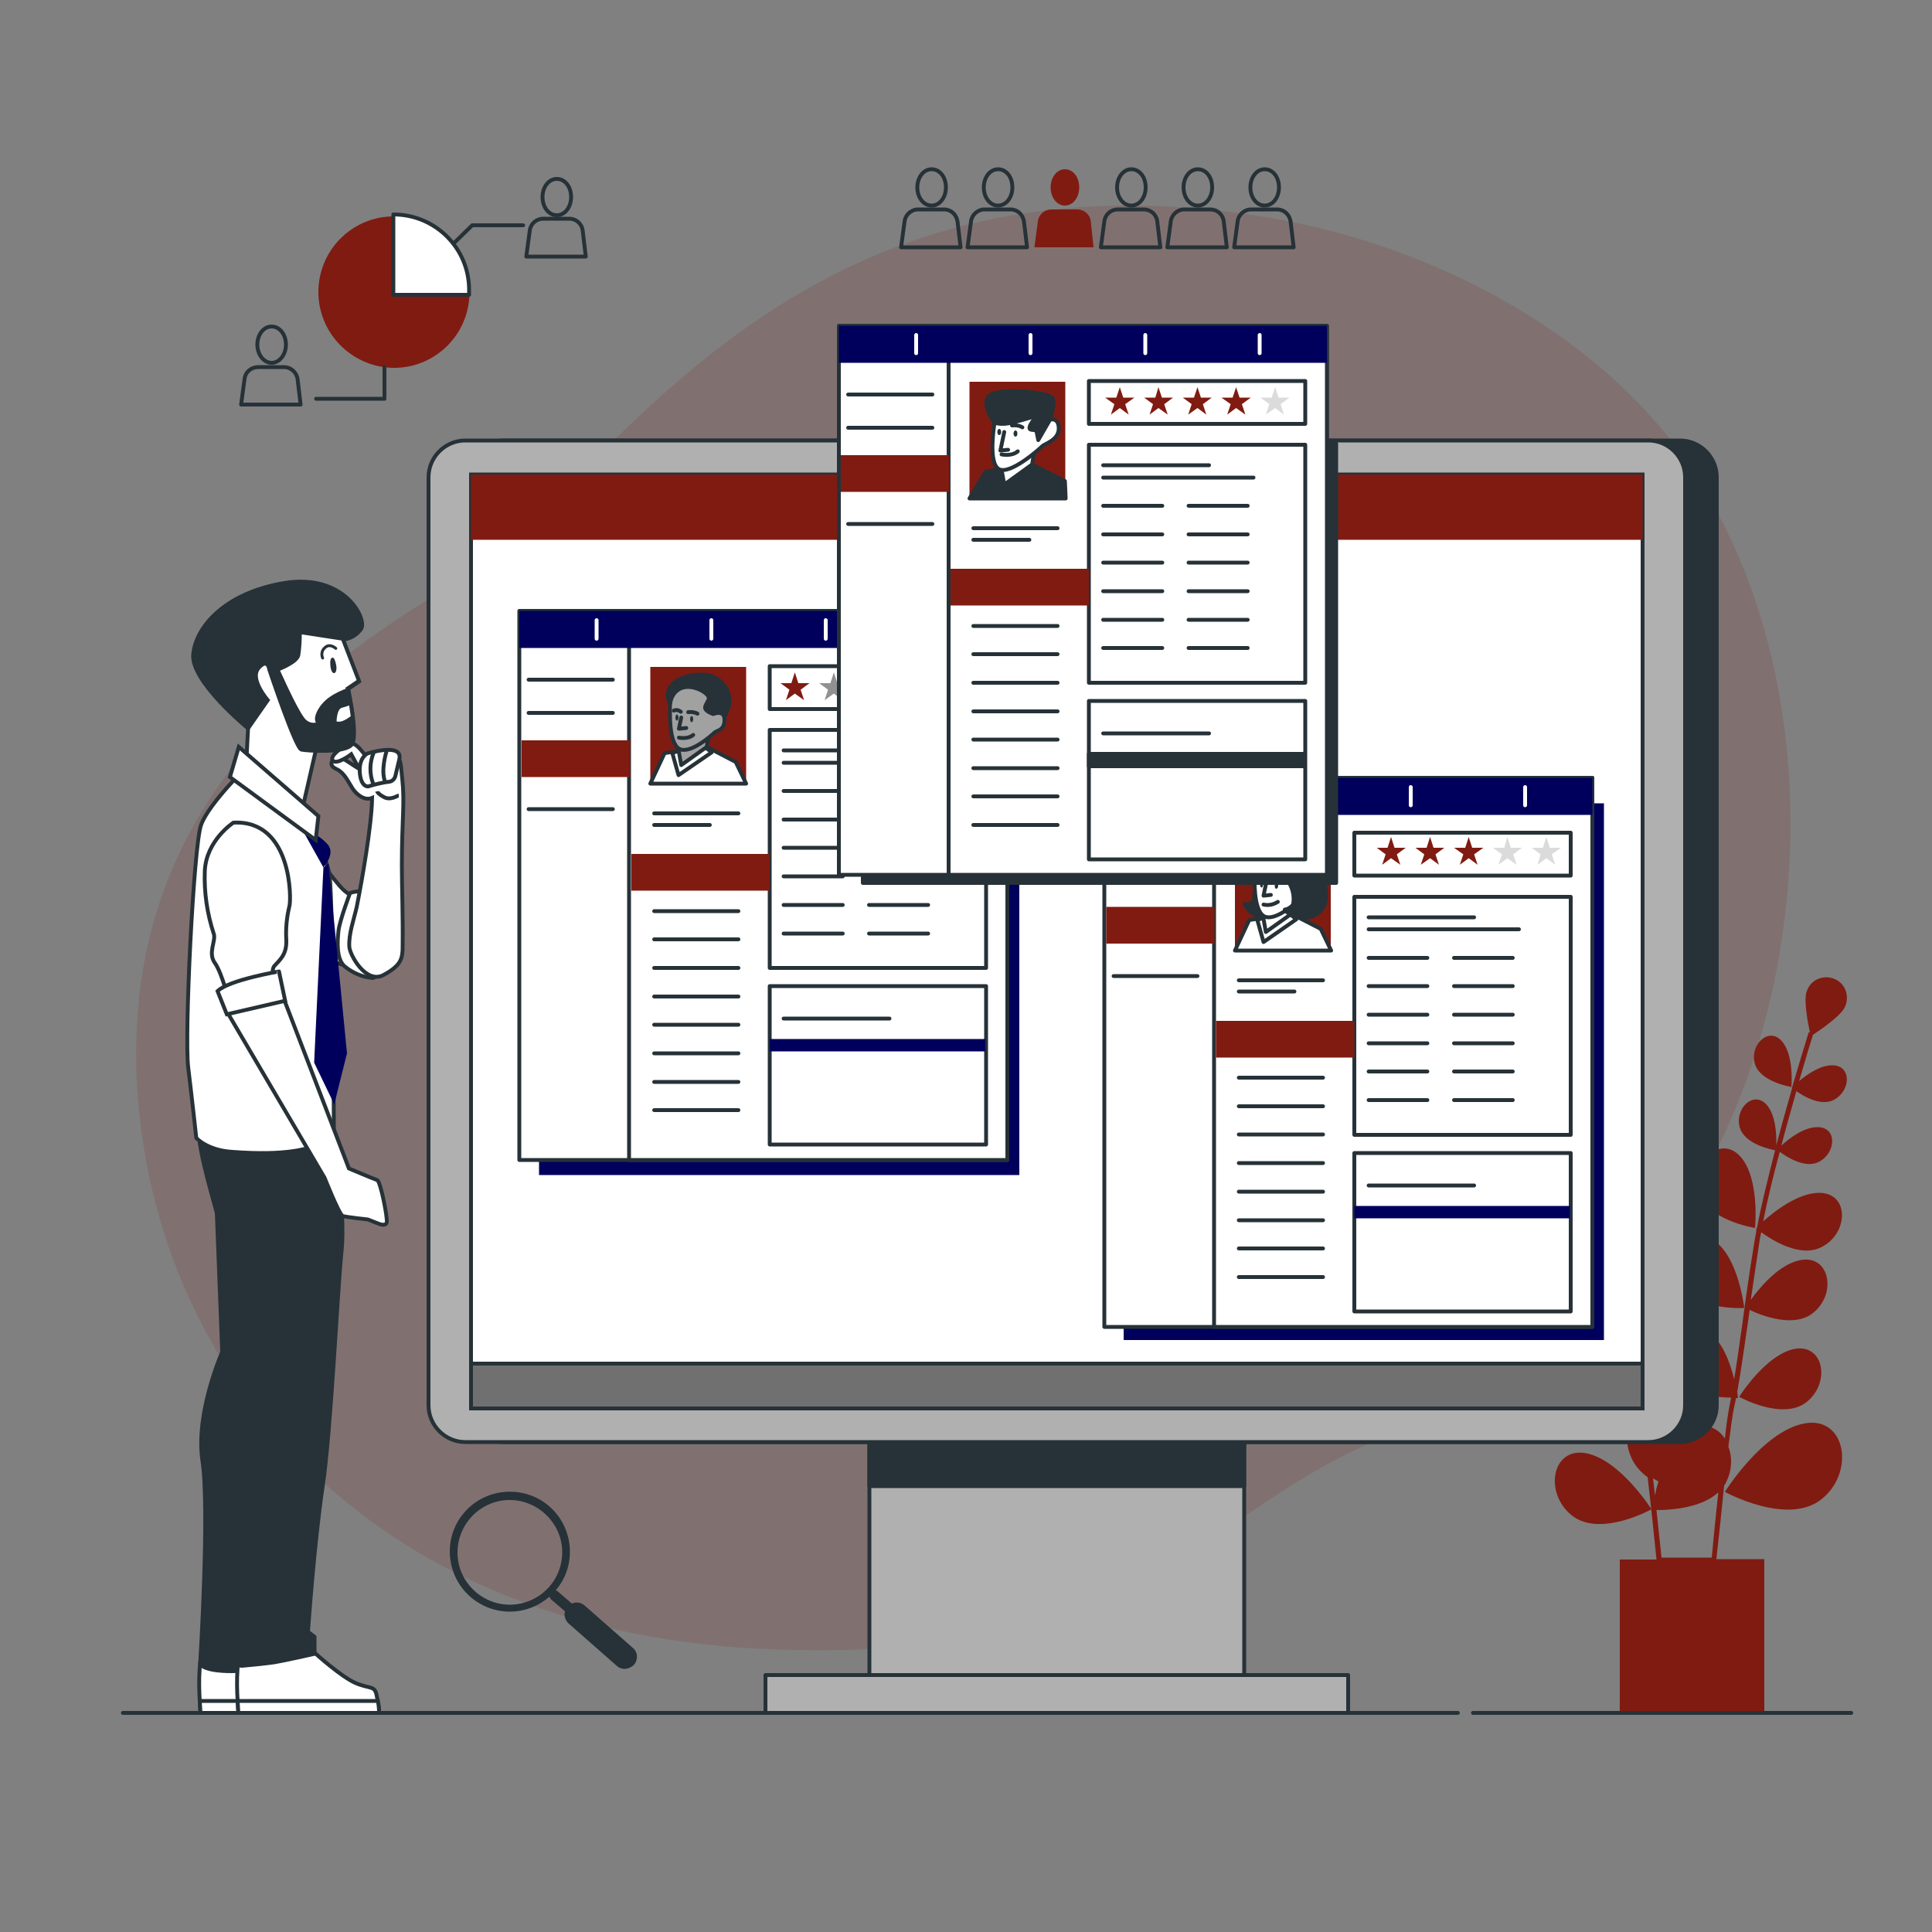 <?xml version="1.0" encoding="utf-8"?>
<!-- Generator: Adobe Illustrator 24.1.1, SVG Export Plug-In . SVG Version: 6.00 Build 0)  -->
<svg version="1.1" id="Layer_1" xmlns="http://www.w3.org/2000/svg" xmlns:xlink="http://www.w3.org/1999/xlink" x="0px" y="0px"
	 viewBox="0 0 500 500" style="enable-background:new 0 0 500 500;" xml:space="preserve">
<rect x="0" y="0" width="500" height="500" fill="#808080" stroke="none"/>
<style type="text/css">
	.st0{opacity:0.15;}
	.st1{fill:#801B12;}
	.st2{fill:#263238;}
	.st3{fill:none;stroke:#263238;stroke-linecap:round;stroke-linejoin:round;}
	.st4{fill:#FFFFFF;stroke:#263238;stroke-linecap:round;stroke-linejoin:round;}
	.st5{fill:#263238;stroke:#263238;stroke-linecap:round;stroke-linejoin:round;}
	.st6{fill:#B0B0B0;stroke:#263238;stroke-linecap:round;stroke-linejoin:round;}
	.st7{fill:#FFFFFF;stroke:#263238;stroke-miterlimit:10;}
	.st8{fill:#707070;stroke:#263238;stroke-linecap:round;stroke-linejoin:round;}
	.st9{fill:#263238;stroke:#263238;stroke-miterlimit:10;}
	.st10{fill:none;stroke:#263238;stroke-miterlimit:10;}
	.st11{fill:none;stroke:#263238;stroke-width:0.75;stroke-linecap:round;stroke-linejoin:round;}
	.st12{fill:#00005C;}
	.st13{fill:#DBDBDB;}
	.st14{fill:none;stroke:#FFFFFF;stroke-linecap:round;stroke-linejoin:round;}
	.st15{fill:#A1A1A1;stroke:#263238;stroke-linecap:round;stroke-linejoin:round;}
	.st16{fill:#919191;}
</style>
<g id="freepik--background-simple--inject-2" class="st0">
	<path class="st1" d="M450.8,282.7c-13.6,35.4-41.3,73.7-80.3,85c-58.9,17.1-66,63.4-171.5,59.1c-15.4-0.6-30.7-2.7-45.6-6.5
		c-7.3-1.9-14.5-4.2-21.5-7C70.3,389,38.1,335.5,35.4,279.5c-3.5-73.7,49.3-108.8,83.6-129.4s75.6-100.2,179.4-96.8
		c15.8,0.5,31.6,2.7,46.9,6.7c34.9,9.2,70.4,29.6,91.1,59.3c1.5,2.2,3,4.5,4.4,6.9C468.5,171.8,469.3,234.4,450.8,282.7z"/>
</g>
<g id="freepik--magnifying-glass--inject-2">
	<path class="st2" d="M163.7,426.4l-12.4-10.9c-0.9-0.8-2.2-1-3.3-0.5l-3.6-3.1c-0.2-0.2-0.4-0.3-0.6-0.3c5.6-6.5,4.7-16.4-1.8-21.9
		s-16.4-4.7-21.9,1.8c-5.6,6.5-4.7,16.4,1.8,21.9c5.9,5,14.5,4.9,20.3-0.2c0.1,0.3,0.2,0.5,0.4,0.7l3.6,3.1c-0.3,1.2,0.1,2.4,1,3.2
		l12.4,10.9c1.3,1.2,3.3,1,4.5-0.3C165.2,429.5,165.1,427.5,163.7,426.4L163.7,426.4z M132,415.3c-7.5,0-13.6-6.1-13.6-13.5
		c0-7.5,6.1-13.6,13.5-13.6s13.6,6.1,13.6,13.5c0,0,0,0,0,0C145.5,409.2,139.5,415.2,132,415.3z"/>
</g>
<g id="freepik--people-icons--inject-2">
	<path class="st3" d="M244.8,48.5c0,2.6-1.6,4.7-3.7,4.7s-3.7-2.1-3.7-4.7s1.6-4.7,3.7-4.7S244.8,45.8,244.8,48.5z"/>
	<path class="st3" d="M248.6,64h-15.4l0.9-6.7c0.2-1.7,1.7-3.1,3.5-3.1h6.7c1.8,0,3.2,1.3,3.5,3.1L248.6,64z"/>
	<path class="st3" d="M262,48.5c0,2.6-1.6,4.7-3.7,4.7s-3.7-2.1-3.7-4.7s1.6-4.7,3.7-4.7S262,45.8,262,48.5z"/>
	<path class="st3" d="M265.8,64h-15.4l0.9-6.7c0.2-1.7,1.7-3.1,3.5-3.1h6.7c1.8,0,3.2,1.3,3.5,3.1L265.8,64z"/>
	<path class="st1" d="M279.3,48.5c0,2.6-1.6,4.7-3.7,4.7s-3.7-2.1-3.7-4.7s1.6-4.7,3.7-4.7S279.3,45.8,279.3,48.5z"/>
	<path class="st1" d="M283,64h-15.3l0.9-6.7c0.2-1.8,1.7-3.1,3.5-3.1h6.7c1.8,0,3.3,1.3,3.5,3.1L283,64z"/>
	<path class="st3" d="M296.5,48.5c0,2.6-1.6,4.7-3.7,4.7s-3.7-2.1-3.7-4.7s1.6-4.7,3.7-4.7S296.5,45.8,296.5,48.5z"/>
	<path class="st3" d="M300.3,64h-15.4l0.9-6.7c0.2-1.8,1.7-3.1,3.5-3.1h6.7c1.8,0,3.3,1.3,3.5,3.1L300.3,64z"/>
	<path class="st3" d="M313.7,48.5c0,2.6-1.6,4.7-3.7,4.7s-3.7-2.1-3.7-4.7s1.6-4.7,3.7-4.7S313.7,45.8,313.7,48.5z"/>
	<path class="st3" d="M317.5,64h-15.4l0.9-6.7c0.2-1.7,1.7-3.1,3.5-3.1h6.7c1.8,0,3.3,1.3,3.5,3.1L317.5,64z"/>
	<path class="st3" d="M331,48.5c0,2.6-1.6,4.7-3.7,4.7s-3.7-2.1-3.7-4.7s1.6-4.7,3.7-4.7S331,45.8,331,48.5z"/>
	<path class="st3" d="M334.8,64h-15.4l0.9-6.7c0.2-1.7,1.7-3.1,3.5-3.1h6.7c1.8,0,3.2,1.3,3.5,3.1L334.8,64z"/>
</g>
<g id="freepik--Chart--inject-2">
	<path class="st1" d="M121.5,75.2c0,0.3,0,0.5,0,0.8c-0.2,10.8-9.1,19.4-19.9,19.2C90.8,94.9,82.2,86,82.4,75.2s9.1-19.4,19.9-19.2
		C112.8,56.2,121.3,64.7,121.5,75.2z"/>
	<path class="st4" d="M101.8,55.5v20.8h19.6c0-0.1,0-0.2,0-0.3s0-0.5,0-0.8C121.5,64.3,112.7,55.5,101.8,55.5z"/>
	<path class="st3" d="M147.8,51c0,2.6-1.6,4.7-3.7,4.7s-3.7-2.1-3.7-4.7s1.6-4.7,3.7-4.7S147.8,48.3,147.8,51z"/>
	<path class="st3" d="M151.6,66.4h-15.4l0.9-6.7c0.2-1.8,1.7-3.1,3.5-3.1h6.7c1.8,0,3.3,1.3,3.5,3.1L151.6,66.4z"/>
	<path class="st3" d="M74,89.2c0,2.6-1.7,4.7-3.7,4.7s-3.7-2.1-3.7-4.7s1.6-4.7,3.7-4.7S74,86.6,74,89.2z"/>
	<path class="st3" d="M77.8,104.7H62.4l0.9-6.7c0.2-1.7,1.7-3,3.5-3h6.7c1.7,0,3.2,1.3,3.5,3L77.8,104.7z"/>
	<polyline class="st3" points="117.4,63 122.2,58.3 135.4,58.3 	"/>
	<polyline class="st3" points="99.5,95 99.5,103.2 81.8,103.2 	"/>
</g>
<g id="freepik--Plant--inject-2">
	<path class="st1" d="M463.6,281.3c0,0,0.8-8.2-2.5-11.9s-8.2,0.8-7,5.7S463.6,281.3,463.6,281.3z"/>
	<path class="st1" d="M454.2,317.8c0,0,1.3-12.8-3.8-18.5s-12.8,1.3-10.9,8.9S454.2,317.8,454.2,317.8z"/>
	<path class="st1" d="M451.4,338.5c0,0-1.4-12.8-7.6-17.3s-12.2,3.9-8.8,11S451.4,338.5,451.4,338.5z"/>
	<path class="st1" d="M464.4,349.1c-7.5,1.5-14.3,12.4-14.3,12.4s11.3,6.3,17.5,1.3S472,347.7,464.4,349.1z"/>
	<path class="st1" d="M466.9,368.4c-10.8,2.1-20.5,17.7-20.5,17.7s16.2,8.9,25,1.9S477.7,366.3,466.9,368.4z"/>
	<path class="st1" d="M446.2,384.5c0.2-0.3,0.5-0.7,0.6-1.1c1.4-2.8,1.6-6.1,0.5-9c0.6-4.7,1.1-8.6,1.5-10.3
		c0.2-0.7,0.3-1.5,0.5-2.3h0.5c0,0-0.1-0.6-0.2-1.6c0.9-4.8,1.7-10.9,2.8-18.2c0.1-1,0.3-2,0.4-3c2.9,1.4,11.4,4.8,16.4,0.8
		c6.2-4.9,4.4-15.1-3.2-13.7c-5.5,1-10.5,7-12.9,10.3c0.7-4.6,1.4-9.6,2.2-14.8c0.1-0.9,0.3-1.8,0.5-2.7c2.9,2.1,10,6.6,15.5,3.9
		c7.1-3.5,7.4-13.9-0.3-14.1c-5.5-0.1-11.7,4.7-14.7,7.4c1.1-5.5,2.6-11.8,4.3-18c1.8,1.3,6.5,4.4,10.1,2.6c4.5-2.3,4.8-8.9-0.2-9
		c-3.6-0.1-7.6,3-9.5,4.8c1.3-5,2.7-9.8,3.9-14.1c2,1.4,6.3,3.9,9.6,2.3c4.5-2.3,4.8-8.9-0.2-9c-3.1-0.1-6.6,2.3-8.7,4.1
		c1.8-6.2,3.2-10.8,3.6-12c1.8-1.2,7.4-5,8.3-7.3c1.2-2.7,0.1-5.9-2.6-7.1s-5.9-0.1-7.1,2.6c-0.1,0.2-0.1,0.3-0.2,0.5
		c-0.9,2.2,0.3,8.3,0.8,10.7l-0.3-0.1c0,0.1-1.9,6.1-4.3,14.3l-0.1,0.1l0.1,0.1c-1.3,4.5-2.7,9.5-4.1,14.8c0.1-2.5-0.1-7.8-2.5-10.5
		c-3.3-3.7-8.2,0.8-7,5.7c1.1,4.4,7.8,5.8,9.2,6.1c-1.8,7-3.6,14.2-4.7,20.1l-0.3,0.3l0.2,0.1c-0.2,1.2-0.4,2.3-0.6,3.4
		c-1.2,7.4-2.2,14.3-3,20.4c-0.8,5.7-1.5,10.7-2.2,14.9c-1-4.1-3-9.6-6.6-12.3c-1.3-1.1-3.1-1.5-4.8-1.1c0.3-4.9-3.8-9.1-8-6
		c-5.1,3.7-6.3,14.2-6.3,14.2c3.2,0.1,6.3-0.4,9.3-1.5c-0.2,1.8,0.1,3.7,1,5.3c-1,0.1-1.9,0.4-2.7,1c-1.3,1-2.3,2.3-3.1,3.7
		c-1.2,0.4-2.2,1.1-3.1,2c-0.4-2.4-0.7-5-1.1-7.9c-0.7-5-1.5-10.7-2.5-16.8c-0.1-0.9-0.3-1.8-0.5-2.8l0.1-0.1l-0.2-0.2
		c-0.9-4.9-2.4-10.8-3.9-16.5c1.1-0.2,6.6-1.4,7.5-5c1-4-3-7.7-5.7-4.7c-2,2.3-2.1,6.6-2.1,8.7c-1.1-4.3-2.3-8.5-3.4-12.1l0.1-0.1
		l-0.1-0.1c-2-6.8-3.5-11.7-3.5-11.8l-0.3,0.1c0.4-2,1.4-7,0.7-8.8c-0.9-2.2-3.5-3.3-5.7-2.4s-3.3,3.5-2.4,5.7l0,0
		c0.8,1.9,5.3,5,6.8,6c0.3,1,1.5,4.8,2.9,9.9c-1.7-1.4-4.5-3.4-7.1-3.3c-4,0.1-3.9,5.6-0.1,7.4c2.7,1.4,6.2-0.7,7.9-1.9
		c1,3.5,2.1,7.5,3.2,11.6c-1.6-1.4-4.8-4-7.8-3.9c-4,0.1-3.9,5.5-0.1,7.4c3,1.5,6.8-1,8.3-2.1c1.3,5.1,2.6,10.3,3.5,14.8
		c-2.5-2.2-7.5-6.1-12.1-6c-6.3,0.1-6,8.7-0.2,11.6c4.5,2.3,10.4-1.5,12.7-3.2c0.1,0.8,0.3,1.5,0.4,2.3c0.7,4.3,1.3,8.4,1.8,12.1
		c-2-2.7-6.1-7.6-10.6-8.5c-6.2-1.2-7.7,7.2-2.6,11.3c4.1,3.3,11.1,0.5,13.5-0.7c0.1,0.8,0.2,1.7,0.4,2.5c0.5,3.2,0.9,6.2,1.3,8.8
		c-0.9,1.2-1.6,2.5-2,3.9c-2.2-2.7-5.6-6-9.3-6.7c-6.2-1.2-7.7,7.2-2.6,11.3c3.2,2.6,8.1,1.4,11.3,0.3c0.1,1.9,0.6,3.7,1.4,5.4
		c0.9,1.8,2.3,3.4,4,4.6c0.8,6.7,1.7,15.4,2.3,21.3h-9.5v40.2h37.4v-40.3h-12.4C444.8,398.3,445.5,391.3,446.2,384.5z M448,361.7
		c-0.1,0.7-0.3,1.4-0.4,2.1c-0.3,1.5-0.8,4.6-1.2,8.5c-1.2-1.9-3.1-3.1-5.3-3.3c-0.8-1.5-1.7-3-2.7-4.4c0.6-1.5,0.7-3.2,0.3-4.8
		C441.5,361.1,444.8,361.7,448,361.7z M427.8,382.6c0.5,0.3,0.9,0.5,1.4,0.8c-0.4,1.3-0.7,2.5-0.9,3.6
		C428.1,385.5,428,384,427.8,382.6z M428.7,390.8c2.9,0,11.3-0.3,15.9-4.5h0.1c-0.7,6.2-1.3,12.4-1.7,16.8h-13
		C429.6,399.7,429.2,395.3,428.7,390.8z"/>
	<path class="st1" d="M420.9,299.4c1-4-3-7.8-5.7-4.7s-2,9.8-2,9.8S419.9,303.5,420.9,299.4z"/>
	<path class="st1" d="M420.9,334.5c0,0,10.5-1.6,12.1-7.9s-4.7-12.1-8.9-7.4S420.9,334.5,420.9,334.5z"/>
	<path class="st1" d="M410.5,376.1c-8.9-1.7-11,10.3-3.7,16.1s20.6-1.6,20.6-1.6S419.3,377.8,410.5,376.1z"/>
</g>
<g id="freepik--Device--inject-2">
	<path class="st5" d="M130.2,114h304.6c5.2,0,9.5,4.3,9.5,9.5v240.2c0,5.2-4.3,9.5-9.5,9.5H130.2c-5.2,0-9.5-4.3-9.5-9.5V123.5
		C120.7,118.3,124.9,114,130.2,114z"/>
	<rect x="225" y="188.2" class="st6" width="97" height="255.1"/>
	<rect x="225" y="184.9" class="st5" width="97" height="199.7"/>
	<rect x="198.1" y="433.5" class="st6" width="150.8" height="9.8"/>
	<path class="st6" d="M120.4,114h306.2c5.2,0,9.5,4.3,9.5,9.5v240.2c0,5.2-4.3,9.5-9.5,9.5H120.4c-5.2,0-9.5-4.3-9.5-9.5V123.5
		C110.9,118.3,115.2,114,120.4,114z"/>
	<rect x="121.9" y="122.8" class="st7" width="303.2" height="241.7"/>
	<rect x="121.9" y="352.9" class="st8" width="303.2" height="11.6"/>
	<rect x="121.9" y="122.8" class="st1" width="303.2" height="16.9"/>
</g>
<g id="freepik--Floor--inject-2">
	<line class="st3" x1="381.2" y1="443.3" x2="479.1" y2="443.3"/>
	<line class="st3" x1="31.8" y1="443.3" x2="377.3" y2="443.3"/>
</g>
<g id="freepik--Character--inject-2">
	<path class="st7" d="M88.3,443.3H51.9c0,0-0.1-1.2-0.2-3.1c-0.3-4.5-0.4-12.7,1.9-15.9c3.2-4.5,18.1,3.5,18.1,3.5s6.8,6.2,10.6,7.8
		s4.9,0.5,5.4,3.3c0.1,0.5,0.2,0.9,0.2,1.3C88.2,441.3,88.3,442.3,88.3,443.3z"/>
	<path class="st7" d="M88.3,443.3H51.9c0,0-0.1-1.2-0.2-3.1H88C88.2,441.3,88.3,442.3,88.3,443.3z"/>
	<path class="st9" d="M55.3,292.9l2.2,57c0,0-7,15.8-5.1,28.2s-0.6,52.5-0.6,52.5s0.6,1.9,8.2,1.9s8.9-5.4,8.9-5.4s6.3-72.1,7-77.5
		s7.9-55.1,7.9-55.1L55.3,292.9z"/>
	<path class="st7" d="M98.1,443.3H61.7c0,0-0.1-1.2-0.2-3.1c-0.3-4.5-0.4-12.7,1.9-15.9c3.2-4.5,18.1,3.5,18.1,3.5s6.8,6.2,10.6,7.8
		s4.9,0.5,5.4,3.3c0.1,0.5,0.2,0.9,0.2,1.3C98,441.3,98.1,442.3,98.1,443.3z"/>
	<path class="st7" d="M98.1,443.3H61.7c0,0-0.1-1.2-0.2-3.1h36.3C98,441.3,98.1,442.3,98.1,443.3z"/>
	<path class="st9" d="M86.2,291.1c0,0,3.3,22.4,2.2,32.7s-2.7,46.2-4.9,60.9s-3.8,37.6-3.8,37.6l1.7,1.3v4.4c0,0-7.4,1.7-10.4,2.2
		c-2.1,0.3-5.9,0.7-8.3,0.9c-0.7,0.1-1.4-0.5-1.5-1.2c0-0.1,0-0.3,0-0.4l1-4.9l1.1-5.9c0,0-6.1-37.7-5-44.2s4.9-21.7,4.9-23.4
		s-5.4-29.9-6.5-34.8s-5.4-17.9-5.4-25S86.2,291.1,86.2,291.1z"/>
	<path class="st7" d="M78.6,217c0,0,7.9,11.1,10.3,13.3s10.3,6.5,10.1,10s-1.1,7.6-5.4,9.5S80,245.5,80,245.5L78.6,217z"/>
	<path class="st7" d="M90.6,231.1c0,0-2.7,7.1-3,9.8s-0.6,7.3,1.6,9.2c2.1,1.7,4.6,2.8,7.3,3c1.6,0,2.2-10.9,2.4-12.8s1.9-6,0.3-7.9
		S92.8,230.3,90.6,231.1z"/>
	<path class="st7" d="M96.3,206.5c-1.9,0.8-4-0.8-5.1-2.5s-2-3.8-3.8-4.8c-0.6-0.3-1.3-0.6-1.5-1.1c-0.5-1,0.7-2.1,1.8-2.1
		s4.3,2.6,5.4,3c3.6,1.2,5.3-2.9,9-2.6c0.5,0,0.9,0.1,1.3,0.4c0.4,0.4,0.6,4.2,0.7,4.7c0.7,6.6-0.1,10.1-0.1,22.7
		c0,4.8,0.3,13,0.2,20.7c0,3.1-0.3,4.9-4.9,7.4s-8.8-5.2-8.9-7.3c-0.2-3.3,1.2-7.1,1.9-10.2C93.7,227.8,96.2,213.5,96.3,206.5z"/>
	<path class="st7" d="M94.5,195.5c0,0-0.2-0.3-0.5-0.7c-0.7-0.9-2-2.4-3-2.4c-1.4,0.1-5.9,3.1-4.9,4.4s4.8-1.6,4.8-1.6l2.4,4.4
		l3.7-0.5L94.5,195.5z"/>
	<path class="st7" d="M95.1,195c0,0-2.2,1-2,4.7s1.9,4.1,2.6,3.7c1.7-0.5,3.4-0.9,5.1-1.1c0.7-0.1,1.3-0.7,1.5-1.4
		c0.2-0.8,0.5-2.1,1-4.2C104.6,192,95.1,195,95.1,195z"/>
	<path class="st10" d="M96.7,194.8c-1.1,2.6-1.1,5.5-0.1,8.1"/>
	<path class="st10" d="M100.1,194.2c0,0-1.7,5.1-0.4,8.2"/>
	<path class="st10" d="M97.6,204.8c0,0,0.1,0.6,1.8,1.5s3.4-0.4,3.8-0.4"/>
	<path class="st7" d="M64.2,188.5l-0.7,13.4l14.4,9l4.1-17.9l-11.5-25c0,0-3.2-1.9-5.8,3.6s0.2,10.9,0.2,10.9L64.2,188.5z"/>
	<path class="st9" d="M88.7,165.5l4.2,10.9l-2.8,1.9c0,0,2.6,11.9,1,14.3S79.5,194.3,78,194s-8.3-20.7-8.3-20.7s-0.4-3.2-2.8-0.4
		s2.4,8.3,2.4,8.3l-5.1,7.3c0,0-14.8-12.1-14.2-19.1s8-15.9,23.5-18.5S95,160,93.5,162.7C92.4,164.3,90.6,165.4,88.7,165.5z"/>
	<path class="st7" d="M88.3,182.7c-1.8,0.5-1.7,4.4-1.7,4.4c0.9,0.3,1.8,0.2,2.6-0.2c0.7-0.3,1.4-0.8,2.1-1.3
		c-0.2-1.3-0.3-2.5-0.6-3.7C90,182.2,89.1,182.5,88.3,182.7z"/>
	<path class="st7" d="M77.2,169.6c-0.5,1.9-5.4,3.7-5.4,3.7l1.3,2.8c0,0,4,8.9,5.7,10.5s4.1,0.9,3.4,0.1s0.6-4,3.4-5.9
		c1.4-1,3-1.7,4.6-2.3c0-0.3-0.1-0.4-0.1-0.4l2.8-1.9l-4.2-10.9l-11.1-1.7C77.6,165.7,77.5,167.7,77.2,169.6z"/>
	<path class="st2" d="M87,172.1c0.2,1.1,0,2-0.5,2.1s-0.9-0.8-1-1.9s0-2,0.5-2.1S86.8,171.1,87,172.1z"/>
	<path class="st11" d="M86.9,167.8c0,0-1.6-1.5-2.9-0.1c-0.7,0.6-0.9,1.7-0.5,2.6"/>
	<path class="st7" d="M64.6,197.7c0,0-10.7,10.3-12.6,15.9s-4.3,54.4-3.3,62.6s2.1,18.3,2.1,18.3s2.8,3.2,9.3,3.6
		c27.7,2.1,26.3-6.9,26.3-6.9s-0.2-57.9-1.1-64.6s-8.8-19.6-12.3-22.8C70.3,201.5,67.5,199.5,64.6,197.7z"/>
	<path class="st12" d="M77.5,213.4l6.2,11.1c0,0,2.6-2.9,1.6-5.2S77.5,213.4,77.5,213.4z"/>
	<polygon class="st12" points="83.7,224.5 81.3,275 86.5,285.8 89.8,272.6 85,223.5 	"/>
	<polygon class="st7" points="61.8,193.3 82.4,211.2 81.7,217.4 59.5,201.1 	"/>
	<path class="st7" d="M58.6,261.6l25.4,43.2c0,0,3.8,9.6,4.7,9.9s6.5,0.9,6.5,0.9l2.8,1.1c0,0,1.9,0.8,2.1-0.4s-1.6-10.6-2.5-10.9
		s-7.3-3-7.3-3L72.5,256L58.6,261.6z"/>
	<path class="st7" d="M60.4,212.9c0,0-7.1,4.6-7.4,12.6c-0.2,5.5,0.6,10.9,2.3,16.1c0.7,1.8-1.6,5,0.3,7.6s3.9,10.8,3.9,10.8
		l12.5-2.7c0,0-2.4-5.7-1-7.3s3.2-2.9,3.1-6.6c-0.2-3,0.1-6,0.8-8.9C75.4,233,75.7,212.1,60.4,212.9z"/>
	<path class="st7" d="M56.3,256.5l2.4,6l15.1-3.5l-1.6-7.6C72.3,251.4,59.2,253.6,56.3,256.5z"/>
</g>
<g id="freepik--profile-3--inject-2">
	<rect x="290.8" y="207.9" class="st12" width="124.3" height="138.9"/>
	<rect x="285.8" y="201.3" class="st4" width="126.3" height="142.1"/>
	<rect x="314.2" y="201.3" class="st4" width="97.9" height="142.1"/>
	<rect x="285.8" y="201.3" class="st12" width="126.3" height="9.6"/>
	<rect x="319.6" y="215.7" class="st1" width="24.8" height="30.3"/>
	<path class="st5" d="M324.6,224.8c0,0,0.5,8.3-0.5,8.8c-0.6,0.3-1.3,0.5-2,0.4c0.8,1.5,2.1,2.7,3.7,3.3c2.6,0.9,4.6-1.5,4.6-1.5
		l-2.8-11.4L324.6,224.8z"/>
	<polygon class="st4" points="319.6,246 323.3,238.1 334.2,236.5 341.8,240.4 344.5,246 	"/>
	<polygon class="st4" points="325.4,238.1 327,243.8 335.5,237.9 332.5,235.5 	"/>
	<polygon class="st4" points="334.8,232.8 334.2,236.5 327.6,241.2 326.8,236.7 	"/>
	<path class="st4" d="M324.7,227c0,0-0.4,8.5,2.4,10.1s8.5-3.6,9.1-4.2s4.1-1.5,4.1-4.3s-2.1-2.1-2.1-2.1s1.3-3.7,0.6-5.2
		s-9.5-2-12.3-0.3S324.7,227,324.7,227z"/>
	<path class="st5" d="M333.4,224.8c-0.9,0.9-0.9,2.4,0,3.3c1.1,1.7,1.6,3.7,1.3,5.7c-0.2,1.3-2.2,1.6-2.2,1.6s0.5,1.1,2.9,1.8
		s6.2,0.3,7.5-3.4s-1.8-11.3-2.9-13.3s-7.5-3.7-11.7-2.8s-5.9,3.5-5.5,5.1s1.5,2.6,4.2,2.6C329.1,225.5,331.3,225.3,333.4,224.8z"/>
	<path class="st3" d="M325.7,227.1c0.6-0.3,1.3-0.1,1.8,0.3"/>
	<polyline class="st3" points="327.6,228.9 327,231.8 328.9,231.6 	"/>
	<path class="st2" d="M330.8,229.2c0,0.4-0.2,0.8-0.5,0.8s-0.4-0.3-0.4-0.8s0.2-0.8,0.4-0.8S330.8,228.8,330.8,229.2z"/>
	<path class="st2" d="M326.9,228.9c0,0.4-0.2,0.8-0.4,0.8s-0.4-0.3-0.4-0.8s0.2-0.8,0.4-0.8S326.9,228.5,326.9,228.9z"/>
	<path class="st3" d="M329.4,227.4c0.8-0.1,1.7,0,2.4,0.4"/>
	<path class="st3" d="M327,234.1c1.3,0.3,2.6,0,3.7-0.7"/>
	<rect x="350.5" y="215.5" class="st4" width="56" height="11.1"/>
	<polygon class="st1" points="360,216.6 360.9,219.4 363.8,219.4 361.5,221.1 362.4,223.8 360,222.1 357.7,223.8 358.6,221.1 
		356.3,219.4 359.1,219.4 	"/>
	<polygon class="st1" points="370.1,216.6 371,219.4 373.8,219.4 371.5,221.1 372.4,223.8 370.1,222.1 367.7,223.8 368.6,221.1 
		366.3,219.4 369.2,219.4 	"/>
	<polygon class="st1" points="380.1,216.6 381,219.4 383.9,219.4 381.5,221.1 382.4,223.8 380.1,222.1 377.8,223.8 378.7,221.1 
		376.3,219.4 379.2,219.4 	"/>
	<polygon class="st13" points="390.1,216.6 391,219.4 393.9,219.4 391.6,221.1 392.5,223.8 390.1,222.1 387.8,223.8 388.7,221.1 
		386.4,219.4 389.3,219.4 	"/>
	<polygon class="st13" points="400.2,216.6 401.1,219.4 404,219.4 401.6,221.1 402.5,223.8 400.2,222.1 397.9,223.8 398.7,221.1 
		396.4,219.4 399.3,219.4 	"/>
	<rect x="350.5" y="232.1" class="st4" width="56" height="61.6"/>
	<rect x="350.5" y="298.4" class="st4" width="56" height="41"/>
	<line class="st3" x1="320.6" y1="253.7" x2="342.4" y2="253.7"/>
	<line class="st3" x1="320.6" y1="278.9" x2="342.4" y2="278.9"/>
	<line class="st3" x1="288.2" y1="252.6" x2="309.9" y2="252.6"/>
	<line class="st3" x1="288.2" y1="227.7" x2="309.9" y2="227.7"/>
	<line class="st3" x1="288.2" y1="219" x2="309.9" y2="219"/>
	<line class="st3" x1="320.6" y1="286.3" x2="342.4" y2="286.3"/>
	<line class="st3" x1="320.6" y1="293.6" x2="342.4" y2="293.6"/>
	<line class="st3" x1="320.6" y1="301" x2="342.4" y2="301"/>
	<line class="st3" x1="320.6" y1="308.4" x2="342.4" y2="308.4"/>
	<line class="st3" x1="320.6" y1="315.8" x2="342.4" y2="315.8"/>
	<line class="st3" x1="320.6" y1="323.1" x2="342.4" y2="323.1"/>
	<line class="st3" x1="320.6" y1="330.5" x2="342.4" y2="330.5"/>
	<line class="st3" x1="320.6" y1="256.6" x2="335" y2="256.6"/>
	<rect x="314.7" y="264.2" class="st1" width="35.8" height="9.5"/>
	<rect x="286.3" y="234.7" class="st1" width="28" height="9.5"/>
	<line class="st3" x1="354.2" y1="237.4" x2="381.5" y2="237.4"/>
	<line class="st3" x1="354.2" y1="306.8" x2="381.5" y2="306.8"/>
	<line class="st3" x1="354.2" y1="247.9" x2="369.4" y2="247.9"/>
	<line class="st3" x1="354.2" y1="255.2" x2="369.4" y2="255.2"/>
	<line class="st3" x1="354.2" y1="262.6" x2="369.4" y2="262.6"/>
	<line class="st3" x1="354.2" y1="270" x2="369.4" y2="270"/>
	<line class="st3" x1="354.2" y1="277.3" x2="369.4" y2="277.3"/>
	<line class="st3" x1="354.2" y1="284.7" x2="369.4" y2="284.7"/>
	<line class="st3" x1="376.3" y1="247.9" x2="391.5" y2="247.9"/>
	<line class="st3" x1="376.3" y1="255.2" x2="391.5" y2="255.2"/>
	<line class="st3" x1="376.3" y1="262.6" x2="391.5" y2="262.6"/>
	<line class="st3" x1="376.3" y1="270" x2="391.5" y2="270"/>
	<line class="st3" x1="376.3" y1="277.3" x2="391.5" y2="277.3"/>
	<line class="st3" x1="376.3" y1="284.7" x2="391.5" y2="284.7"/>
	<line class="st3" x1="354.2" y1="240.5" x2="393.1" y2="240.5"/>
	<rect x="350.5" y="312.1" class="st12" width="55.8" height="3.2"/>
	<line class="st14" x1="305.8" y1="203.7" x2="305.8" y2="208.4"/>
	<line class="st14" x1="335.4" y1="203.7" x2="335.4" y2="208.4"/>
	<line class="st14" x1="365.1" y1="203.7" x2="365.1" y2="208.4"/>
	<line class="st14" x1="394.7" y1="203.7" x2="394.7" y2="208.4"/>
</g>
<g id="freepik--profile-1--inject-2">
	<rect x="139.5" y="165.2" class="st12" width="124.3" height="138.9"/>
	<rect x="134.4" y="158.1" class="st4" width="126.3" height="142.1"/>
	<rect x="162.8" y="158.1" class="st4" width="97.9" height="142.1"/>
	<rect x="134.4" y="158.1" class="st12" width="126.3" height="9.6"/>
	<rect x="168.3" y="172.6" class="st1" width="24.8" height="30.3"/>
	<polygon class="st4" points="168.3,202.8 172,194.9 182.9,193.3 190.4,197.2 193.1,202.8 	"/>
	<polygon class="st4" points="174,194.9 175.6,200.6 184.2,194.7 181.1,192.3 	"/>
	<polygon class="st15" points="183.5,189.6 182.9,193.3 176.3,198 175.5,193.5 	"/>
	<path class="st2" d="M173.4,183.1c-1-1.3-1.3-2.9-0.9-4.5c0.8-2.5,4.2-4.5,8.9-4.5c3.8-0.2,7.1,2.4,7.8,6.1
		c0.7,3.1-2.2,7.4-3.1,7.7s-1.2,0.8-2,0.3s-1-7.2-2.7-7.6s-6.3,0.3-6.3,0.3L173.4,183.1z"/>
	<path class="st15" d="M173.4,183.8c0,0-0.4,8.5,2.4,10s8.5-3.6,9.1-4.2s2.6-0.5,2.6-3.3s-2.9-1.5-2.9-1.5s-1.9-0.6-2.1-1.5
		s1.2-2.1,0.9-2.9c-0.6-1.5-4.9-3.7-7.7-2S173.4,183.8,173.4,183.8z"/>
	<path class="st3" d="M174.4,183.9c0.6-0.3,1.3-0.1,1.8,0.3"/>
	<polyline class="st3" points="176.3,185.7 175.7,188.6 177.6,188.4 	"/>
	<path class="st2" d="M179.4,186.1c0,0.4-0.2,0.8-0.4,0.8s-0.4-0.3-0.4-0.8s0.2-0.8,0.4-0.8S179.4,185.7,179.4,186.1z"/>
	<path class="st2" d="M175.6,185.7c0,0.4-0.2,0.8-0.4,0.8s-0.4-0.3-0.4-0.8s0.2-0.8,0.4-0.8S175.6,185.3,175.6,185.7z"/>
	<path class="st3" d="M178.1,184.3c0.8-0.1,1.7,0,2.4,0.4"/>
	<path class="st3" d="M175.7,190.9c0,0,2.3,0.5,3.7-0.7"/>
	<rect x="199.2" y="172.4" class="st4" width="56" height="11.1"/>
	<polygon class="st1" points="205.7,174 206.6,176.8 209.5,176.8 207.2,178.5 208.1,181.2 205.7,179.5 203.4,181.2 204.3,178.5 
		202,176.8 204.8,176.8 	"/>
	<polygon class="st16" points="215.8,174 216.7,176.8 219.5,176.8 217.2,178.5 218.1,181.2 215.8,179.5 213.4,181.2 214.3,178.5 
		212,176.8 214.9,176.8 	"/>
	<polygon class="st16" points="225.8,174 226.7,176.8 229.6,176.8 227.3,178.5 228.1,181.2 225.8,179.5 223.5,181.2 224.4,178.5 
		222,176.8 224.9,176.8 	"/>
	<polygon class="st16" points="235.9,174 236.7,176.8 239.6,176.8 237.3,178.5 238.2,181.2 235.9,179.5 233.5,181.2 234.4,178.5 
		232.1,176.8 235,176.8 	"/>
	<polygon class="st16" points="245.9,174 246.8,176.8 249.7,176.8 247.3,178.5 248.2,181.2 245.9,179.5 243.6,181.2 244.4,178.5 
		242.1,176.8 245,176.8 	"/>
	<rect x="199.2" y="188.9" class="st4" width="56" height="61.6"/>
	<rect x="199.2" y="255.2" class="st4" width="56" height="41"/>
	<line class="st3" x1="169.3" y1="210.5" x2="191.1" y2="210.5"/>
	<line class="st3" x1="169.3" y1="235.8" x2="191.1" y2="235.8"/>
	<line class="st3" x1="136.8" y1="209.4" x2="158.6" y2="209.4"/>
	<line class="st3" x1="136.8" y1="184.5" x2="158.6" y2="184.5"/>
	<line class="st3" x1="136.8" y1="175.9" x2="158.6" y2="175.9"/>
	<line class="st3" x1="169.3" y1="243.1" x2="191.1" y2="243.1"/>
	<line class="st3" x1="169.3" y1="250.5" x2="191.1" y2="250.5"/>
	<line class="st3" x1="169.3" y1="257.9" x2="191.1" y2="257.9"/>
	<line class="st3" x1="169.3" y1="265.2" x2="191.1" y2="265.2"/>
	<line class="st3" x1="169.3" y1="272.6" x2="191.1" y2="272.6"/>
	<line class="st3" x1="169.3" y1="280" x2="191.1" y2="280"/>
	<line class="st3" x1="169.3" y1="287.3" x2="191.1" y2="287.3"/>
	<line class="st3" x1="169.3" y1="213.5" x2="183.7" y2="213.5"/>
	<rect x="163.4" y="221" class="st1" width="35.8" height="9.5"/>
	<rect x="135" y="191.6" class="st1" width="28.1" height="9.5"/>
	<line class="st3" x1="202.8" y1="194.2" x2="230.2" y2="194.2"/>
	<line class="st3" x1="202.8" y1="263.6" x2="230.2" y2="263.6"/>
	<line class="st3" x1="202.8" y1="204.7" x2="218.1" y2="204.7"/>
	<line class="st3" x1="202.8" y1="212.1" x2="218.1" y2="212.1"/>
	<line class="st3" x1="202.8" y1="219.4" x2="218.1" y2="219.4"/>
	<line class="st3" x1="202.8" y1="226.8" x2="218.1" y2="226.8"/>
	<line class="st3" x1="202.8" y1="234.2" x2="218.1" y2="234.2"/>
	<line class="st3" x1="202.8" y1="241.6" x2="218.1" y2="241.6"/>
	<line class="st3" x1="224.9" y1="204.7" x2="240.2" y2="204.7"/>
	<line class="st3" x1="224.9" y1="212.1" x2="240.2" y2="212.1"/>
	<line class="st3" x1="224.9" y1="219.4" x2="240.2" y2="219.4"/>
	<line class="st3" x1="224.9" y1="226.8" x2="240.2" y2="226.8"/>
	<line class="st3" x1="224.9" y1="234.2" x2="240.2" y2="234.2"/>
	<line class="st3" x1="224.9" y1="241.6" x2="240.2" y2="241.6"/>
	<line class="st3" x1="202.8" y1="197.4" x2="241.8" y2="197.4"/>
	<rect x="199.2" y="268.9" class="st12" width="55.8" height="3.2"/>
	<line class="st14" x1="154.4" y1="160.5" x2="154.4" y2="165.3"/>
	<line class="st14" x1="184.1" y1="160.5" x2="184.1" y2="165.3"/>
	<line class="st14" x1="213.7" y1="160.5" x2="213.7" y2="165.3"/>
	<line class="st14" x1="243.4" y1="160.5" x2="243.4" y2="165.3"/>
</g>
<g id="freepik--profile-2--inject-2">
	<rect x="223.3" y="114.8" class="st5" width="122.5" height="113.7"/>
	<rect x="217.1" y="84.3" class="st4" width="126.3" height="142.1"/>
	<rect x="245.5" y="84.3" class="st4" width="97.9" height="142.1"/>
	<rect x="217.1" y="84.3" class="st12" width="126.3" height="9.6"/>
	<rect x="250.9" y="98.8" class="st1" width="24.8" height="30.3"/>
	<polygon class="st5" points="250.9,129 255.1,122 267.1,120.2 275.6,124.5 275.8,129 	"/>
	<polygon class="st4" points="267.8,116.1 267.1,120.2 259.9,125.4 259,120.4 	"/>
	<path class="st4" d="M257.4,109.3c0,0-1.8,10.5,1.1,12.1s10.5-5.2,11.2-5.9s4.3-1.6,4.3-4.6s-2.3-2.3-2.3-2.3s1.4-3.9,0.7-5.5
		s-13-2.7-16-0.9S257.4,109.3,257.4,109.3z"/>
	<path class="st5" d="M272.4,103.1c-0.7-1.6-13-2.7-16-0.9s0.9,7.1,0.9,7.1s1.4,0.9,5,0s6.1-1.8,6.1-1.8s-3,3.4-1.6,3.7l1.4,0.2
		l0.5,2.5l3-5.2C271.7,108.6,273.1,104.7,272.4,103.1z"/>
	<polyline class="st3" points="259.9,111.8 258.9,116.6 260.9,116.4 	"/>
	<path class="st2" d="M263.3,112.2c0,0.5-0.2,0.8-0.5,0.8s-0.5-0.4-0.5-0.8s0.2-0.8,0.5-0.8S263.3,111.7,263.3,112.2z"/>
	<path class="st2" d="M259.1,111.8c0,0.5-0.2,0.8-0.5,0.8s-0.5-0.4-0.5-0.8s0.2-0.8,0.5-0.8S259.1,111.3,259.1,111.8z"/>
	<path class="st3" d="M261.9,110.1c0.9-0.1,1.9,0,2.7,0.5"/>
	<path class="st3" d="M259.2,117.6c0,0,2.6,0.6,4.2-0.8"/>
	<rect x="281.8" y="98.6" class="st4" width="56" height="11.1"/>
	<polygon class="st1" points="289.8,100.2 290.7,102.9 293.6,102.9 291.2,104.6 292.1,107.3 289.8,105.6 287.5,107.3 288.4,104.6 
		286,102.9 288.9,102.9 	"/>
	<polygon class="st1" points="299.8,100.2 300.7,102.9 303.6,102.9 301.3,104.6 302.2,107.3 299.8,105.6 297.5,107.3 298.4,104.6 
		296.1,102.9 299,102.9 	"/>
	<polygon class="st1" points="309.9,100.2 310.8,102.9 313.6,102.9 311.3,104.6 312.2,107.3 309.9,105.6 307.5,107.3 308.4,104.6 
		306.1,102.9 309,102.9 	"/>
	<polygon class="st1" points="319.9,100.2 320.8,102.9 323.7,102.9 321.4,104.6 322.3,107.3 319.9,105.6 317.6,107.3 318.5,104.6 
		316.1,102.9 319,102.9 	"/>
	<polygon class="st13" points="330,100.2 330.9,102.9 333.7,102.9 331.4,104.6 332.3,107.3 330,105.6 327.6,107.3 328.5,104.6 
		326.2,102.9 329.1,102.9 	"/>
	<rect x="281.8" y="115.1" class="st4" width="56" height="61.6"/>
	<rect x="281.8" y="181.4" class="st4" width="56" height="41"/>
	<line class="st3" x1="251.9" y1="136.7" x2="273.7" y2="136.7"/>
	<line class="st3" x1="251.9" y1="162" x2="273.7" y2="162"/>
	<line class="st3" x1="219.5" y1="135.6" x2="241.3" y2="135.6"/>
	<line class="st3" x1="219.5" y1="110.7" x2="241.3" y2="110.7"/>
	<line class="st3" x1="219.5" y1="102.1" x2="241.3" y2="102.1"/>
	<line class="st3" x1="251.9" y1="169.3" x2="273.7" y2="169.3"/>
	<line class="st3" x1="251.9" y1="176.7" x2="273.7" y2="176.7"/>
	<line class="st3" x1="251.9" y1="184.1" x2="273.7" y2="184.1"/>
	<line class="st3" x1="251.9" y1="191.4" x2="273.7" y2="191.4"/>
	<line class="st3" x1="251.9" y1="198.8" x2="273.7" y2="198.8"/>
	<line class="st3" x1="251.9" y1="206.1" x2="273.7" y2="206.1"/>
	<line class="st3" x1="251.9" y1="213.5" x2="273.7" y2="213.5"/>
	<line class="st3" x1="251.9" y1="139.7" x2="266.4" y2="139.7"/>
	<rect x="246" y="147.2" class="st1" width="35.8" height="9.5"/>
	<rect x="217.6" y="117.8" class="st1" width="28.1" height="9.5"/>
	<line class="st3" x1="285.5" y1="120.4" x2="312.9" y2="120.4"/>
	<line class="st3" x1="285.5" y1="189.8" x2="312.9" y2="189.8"/>
	<line class="st3" x1="285.5" y1="130.9" x2="300.8" y2="130.9"/>
	<line class="st3" x1="285.5" y1="138.3" x2="300.8" y2="138.3"/>
	<line class="st3" x1="285.5" y1="145.6" x2="300.8" y2="145.6"/>
	<line class="st3" x1="285.5" y1="153" x2="300.8" y2="153"/>
	<line class="st3" x1="285.5" y1="160.4" x2="300.8" y2="160.4"/>
	<line class="st3" x1="285.5" y1="167.7" x2="300.8" y2="167.7"/>
	<line class="st3" x1="307.6" y1="130.9" x2="322.9" y2="130.9"/>
	<line class="st3" x1="307.6" y1="138.3" x2="322.9" y2="138.3"/>
	<line class="st3" x1="307.6" y1="145.6" x2="322.9" y2="145.6"/>
	<line class="st3" x1="307.6" y1="153" x2="322.9" y2="153"/>
	<line class="st3" x1="307.6" y1="160.4" x2="322.9" y2="160.4"/>
	<line class="st3" x1="307.6" y1="167.7" x2="322.9" y2="167.7"/>
	<line class="st3" x1="285.5" y1="123.6" x2="324.4" y2="123.6"/>
	<rect x="281.8" y="195.1" class="st5" width="55.8" height="3.2"/>
	<line class="st14" x1="237.1" y1="86.7" x2="237.1" y2="91.4"/>
	<line class="st14" x1="266.7" y1="86.7" x2="266.7" y2="91.4"/>
	<line class="st14" x1="296.4" y1="86.7" x2="296.4" y2="91.4"/>
	<line class="st14" x1="326" y1="86.7" x2="326" y2="91.4"/>
</g>
</svg>
